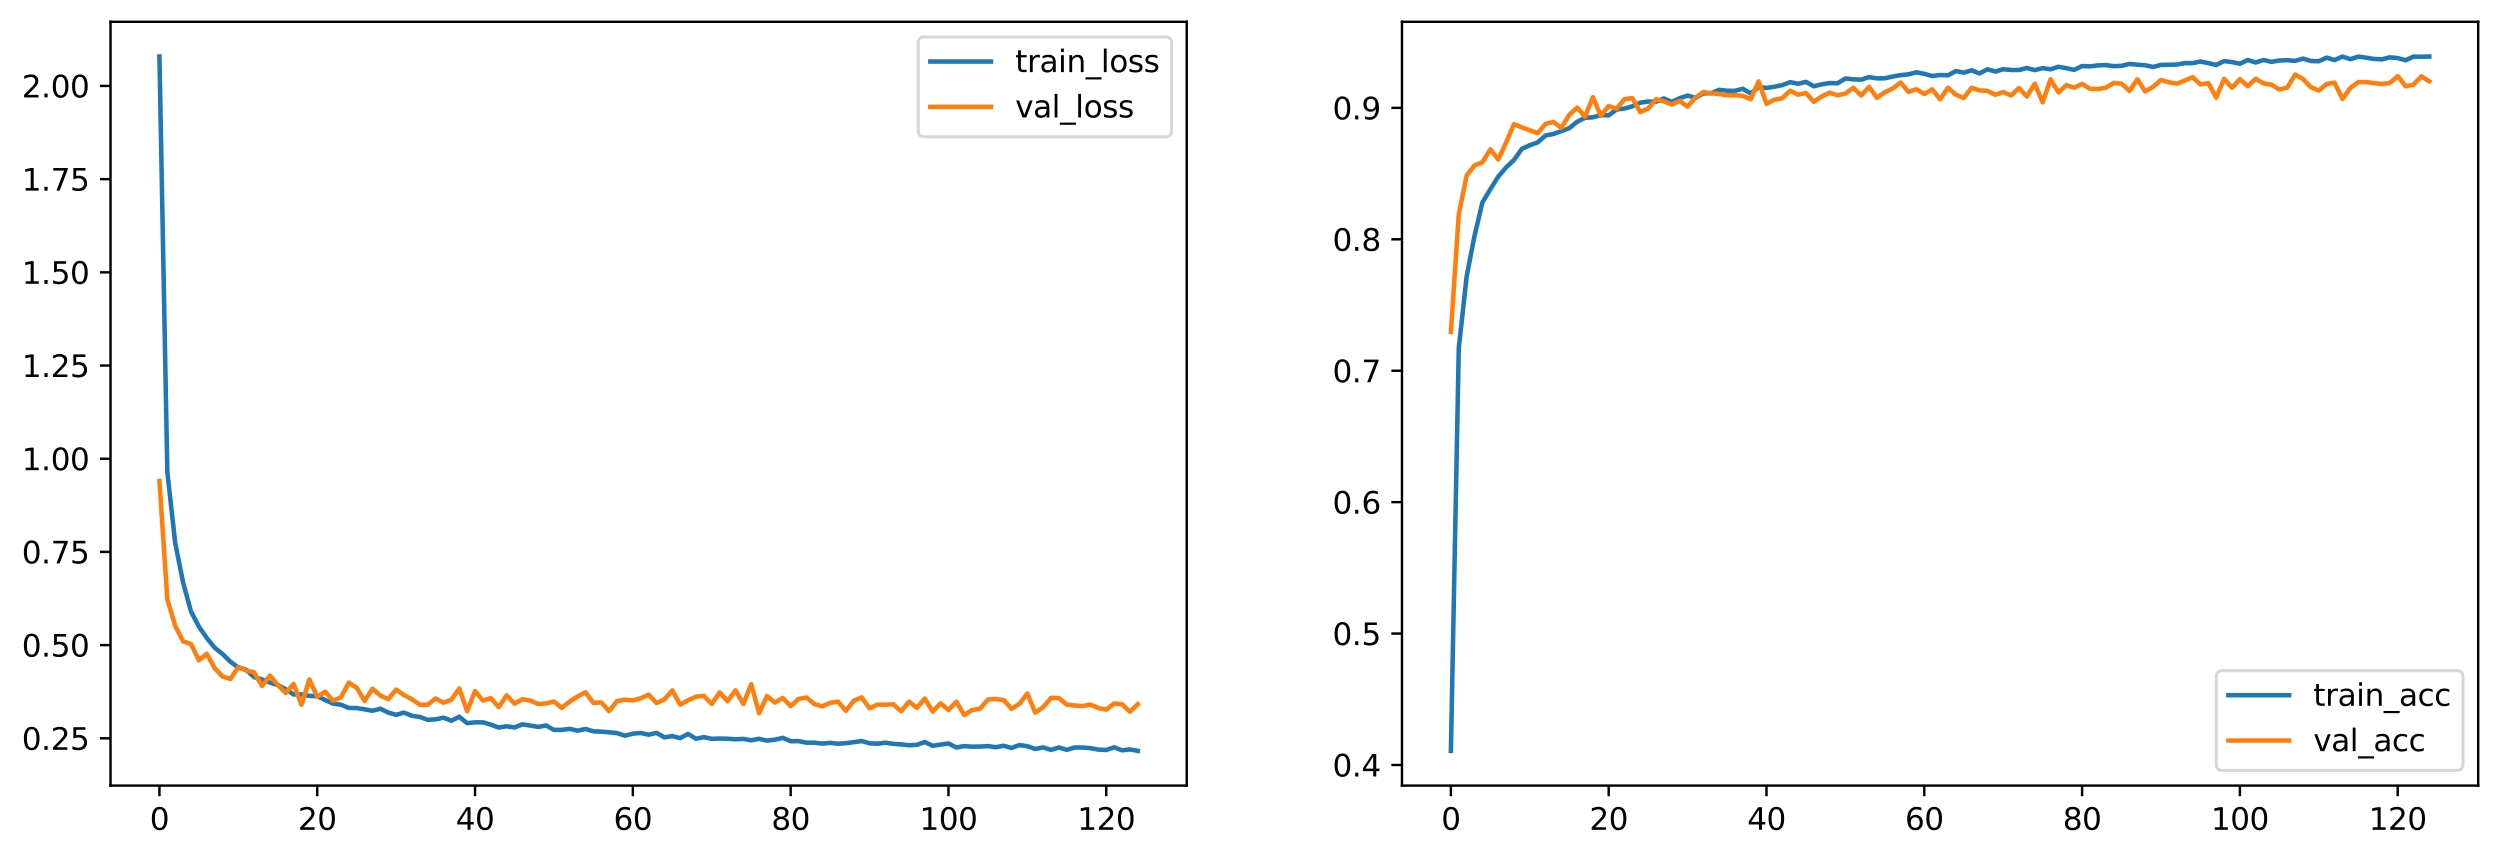 <?xml version="1.0" encoding="utf-8" standalone="no"?>
<!DOCTYPE svg PUBLIC "-//W3C//DTD SVG 1.1//EN"
  "http://www.w3.org/Graphics/SVG/1.1/DTD/svg11.dtd">
<svg xmlns:xlink="http://www.w3.org/1999/xlink" width="824.866pt" height="283.078pt" viewBox="0 0 824.866 283.078" xmlns="http://www.w3.org/2000/svg" version="1.1">
 <defs>
  <style type="text/css">*{stroke-linejoin: round; stroke-linecap: butt}</style>
 </defs>
 <g id="figure_1">
  <g id="patch_1">
   <path d="M 0 283.078 
L 824.866 283.078 
L 824.866 0 
L 0 0 
z
" style="fill: #ffffff"/>
  </g>
  <g id="axes_1">
   <g id="patch_2">
    <path d="M 36.466 259.2 
L 391.557 259.2 
L 391.557 7.2 
L 36.466 7.2 
z
" style="fill: #ffffff"/>
   </g>
   <g id="matplotlib.axis_1">
    <g id="xtick_1">
     <g id="line2d_1">
      <defs>
       <path id="m54b3469078" d="M 0 0 
L 0 3.5 
" style="stroke: #000000; stroke-width: 0.8"/>
      </defs>
      <g>
       <use xlink:href="#m54b3469078" x="52.606" y="259.2" style="stroke: #000000; stroke-width: 0.8"/>
      </g>
     </g>
     <g id="text_1">
      <!-- 0 -->
      <g transform="translate(49.425 273.798) scale(0.1 -0.1)">
       <defs>
        <path id="DejaVuSans-30" d="M 2034 4250 
Q 1547 4250 1301 3770 
Q 1056 3291 1056 2328 
Q 1056 1369 1301 889 
Q 1547 409 2034 409 
Q 2525 409 2770 889 
Q 3016 1369 3016 2328 
Q 3016 3291 2770 3770 
Q 2525 4250 2034 4250 
z
M 2034 4750 
Q 2819 4750 3233 4129 
Q 3647 3509 3647 2328 
Q 3647 1150 3233 529 
Q 2819 -91 2034 -91 
Q 1250 -91 836 529 
Q 422 1150 422 2328 
Q 422 3509 836 4129 
Q 1250 4750 2034 4750 
z
" transform="scale(0.016)"/>
       </defs>
       <use xlink:href="#DejaVuSans-30"/>
      </g>
     </g>
    </g>
    <g id="xtick_2">
     <g id="line2d_2">
      <g>
       <use xlink:href="#m54b3469078" x="104.672" y="259.2" style="stroke: #000000; stroke-width: 0.8"/>
      </g>
     </g>
     <g id="text_2">
      <!-- 20 -->
      <g transform="translate(98.31 273.798) scale(0.1 -0.1)">
       <defs>
        <path id="DejaVuSans-32" d="M 1228 531 
L 3431 531 
L 3431 0 
L 469 0 
L 469 531 
Q 828 903 1448 1529 
Q 2069 2156 2228 2338 
Q 2531 2678 2651 2914 
Q 2772 3150 2772 3378 
Q 2772 3750 2511 3984 
Q 2250 4219 1831 4219 
Q 1534 4219 1204 4116 
Q 875 4013 500 3803 
L 500 4441 
Q 881 4594 1212 4672 
Q 1544 4750 1819 4750 
Q 2544 4750 2975 4387 
Q 3406 4025 3406 3419 
Q 3406 3131 3298 2873 
Q 3191 2616 2906 2266 
Q 2828 2175 2409 1742 
Q 1991 1309 1228 531 
z
" transform="scale(0.016)"/>
       </defs>
       <use xlink:href="#DejaVuSans-32"/>
       <use xlink:href="#DejaVuSans-30" x="63.623"/>
      </g>
     </g>
    </g>
    <g id="xtick_3">
     <g id="line2d_3">
      <g>
       <use xlink:href="#m54b3469078" x="156.738" y="259.2" style="stroke: #000000; stroke-width: 0.8"/>
      </g>
     </g>
     <g id="text_3">
      <!-- 40 -->
      <g transform="translate(150.376 273.798) scale(0.1 -0.1)">
       <defs>
        <path id="DejaVuSans-34" d="M 2419 4116 
L 825 1625 
L 2419 1625 
L 2419 4116 
z
M 2253 4666 
L 3047 4666 
L 3047 1625 
L 3713 1625 
L 3713 1100 
L 3047 1100 
L 3047 0 
L 2419 0 
L 2419 1100 
L 313 1100 
L 313 1709 
L 2253 4666 
z
" transform="scale(0.016)"/>
       </defs>
       <use xlink:href="#DejaVuSans-34"/>
       <use xlink:href="#DejaVuSans-30" x="63.623"/>
      </g>
     </g>
    </g>
    <g id="xtick_4">
     <g id="line2d_4">
      <g>
       <use xlink:href="#m54b3469078" x="208.804" y="259.2" style="stroke: #000000; stroke-width: 0.8"/>
      </g>
     </g>
     <g id="text_4">
      <!-- 60 -->
      <g transform="translate(202.442 273.798) scale(0.1 -0.1)">
       <defs>
        <path id="DejaVuSans-36" d="M 2113 2584 
Q 1688 2584 1439 2293 
Q 1191 2003 1191 1497 
Q 1191 994 1439 701 
Q 1688 409 2113 409 
Q 2538 409 2786 701 
Q 3034 994 3034 1497 
Q 3034 2003 2786 2293 
Q 2538 2584 2113 2584 
z
M 3366 4563 
L 3366 3988 
Q 3128 4100 2886 4159 
Q 2644 4219 2406 4219 
Q 1781 4219 1451 3797 
Q 1122 3375 1075 2522 
Q 1259 2794 1537 2939 
Q 1816 3084 2150 3084 
Q 2853 3084 3261 2657 
Q 3669 2231 3669 1497 
Q 3669 778 3244 343 
Q 2819 -91 2113 -91 
Q 1303 -91 875 529 
Q 447 1150 447 2328 
Q 447 3434 972 4092 
Q 1497 4750 2381 4750 
Q 2619 4750 2861 4703 
Q 3103 4656 3366 4563 
z
" transform="scale(0.016)"/>
       </defs>
       <use xlink:href="#DejaVuSans-36"/>
       <use xlink:href="#DejaVuSans-30" x="63.623"/>
      </g>
     </g>
    </g>
    <g id="xtick_5">
     <g id="line2d_5">
      <g>
       <use xlink:href="#m54b3469078" x="260.871" y="259.2" style="stroke: #000000; stroke-width: 0.8"/>
      </g>
     </g>
     <g id="text_5">
      <!-- 80 -->
      <g transform="translate(254.508 273.798) scale(0.1 -0.1)">
       <defs>
        <path id="DejaVuSans-38" d="M 2034 2216 
Q 1584 2216 1326 1975 
Q 1069 1734 1069 1313 
Q 1069 891 1326 650 
Q 1584 409 2034 409 
Q 2484 409 2743 651 
Q 3003 894 3003 1313 
Q 3003 1734 2745 1975 
Q 2488 2216 2034 2216 
z
M 1403 2484 
Q 997 2584 770 2862 
Q 544 3141 544 3541 
Q 544 4100 942 4425 
Q 1341 4750 2034 4750 
Q 2731 4750 3128 4425 
Q 3525 4100 3525 3541 
Q 3525 3141 3298 2862 
Q 3072 2584 2669 2484 
Q 3125 2378 3379 2068 
Q 3634 1759 3634 1313 
Q 3634 634 3220 271 
Q 2806 -91 2034 -91 
Q 1263 -91 848 271 
Q 434 634 434 1313 
Q 434 1759 690 2068 
Q 947 2378 1403 2484 
z
M 1172 3481 
Q 1172 3119 1398 2916 
Q 1625 2713 2034 2713 
Q 2441 2713 2670 2916 
Q 2900 3119 2900 3481 
Q 2900 3844 2670 4047 
Q 2441 4250 2034 4250 
Q 1625 4250 1398 4047 
Q 1172 3844 1172 3481 
z
" transform="scale(0.016)"/>
       </defs>
       <use xlink:href="#DejaVuSans-38"/>
       <use xlink:href="#DejaVuSans-30" x="63.623"/>
      </g>
     </g>
    </g>
    <g id="xtick_6">
     <g id="line2d_6">
      <g>
       <use xlink:href="#m54b3469078" x="312.937" y="259.2" style="stroke: #000000; stroke-width: 0.8"/>
      </g>
     </g>
     <g id="text_6">
      <!-- 100 -->
      <g transform="translate(303.393 273.798) scale(0.1 -0.1)">
       <defs>
        <path id="DejaVuSans-31" d="M 794 531 
L 1825 531 
L 1825 4091 
L 703 3866 
L 703 4441 
L 1819 4666 
L 2450 4666 
L 2450 531 
L 3481 531 
L 3481 0 
L 794 0 
L 794 531 
z
" transform="scale(0.016)"/>
       </defs>
       <use xlink:href="#DejaVuSans-31"/>
       <use xlink:href="#DejaVuSans-30" x="63.623"/>
       <use xlink:href="#DejaVuSans-30" x="127.246"/>
      </g>
     </g>
    </g>
    <g id="xtick_7">
     <g id="line2d_7">
      <g>
       <use xlink:href="#m54b3469078" x="365.003" y="259.2" style="stroke: #000000; stroke-width: 0.8"/>
      </g>
     </g>
     <g id="text_7">
      <!-- 120 -->
      <g transform="translate(355.459 273.798) scale(0.1 -0.1)">
       <use xlink:href="#DejaVuSans-31"/>
       <use xlink:href="#DejaVuSans-32" x="63.623"/>
       <use xlink:href="#DejaVuSans-30" x="127.246"/>
      </g>
     </g>
    </g>
   </g>
   <g id="matplotlib.axis_2">
    <g id="ytick_1">
     <g id="line2d_8">
      <defs>
       <path id="m9fd320cdaa" d="M 0 0 
L -3.5 0 
" style="stroke: #000000; stroke-width: 0.8"/>
      </defs>
      <g>
       <use xlink:href="#m9fd320cdaa" x="36.466" y="243.601" style="stroke: #000000; stroke-width: 0.8"/>
      </g>
     </g>
     <g id="text_8">
      <!-- 0.25 -->
      <g transform="translate(7.2 247.4) scale(0.1 -0.1)">
       <defs>
        <path id="DejaVuSans-2e" d="M 684 794 
L 1344 794 
L 1344 0 
L 684 0 
L 684 794 
z
" transform="scale(0.016)"/>
        <path id="DejaVuSans-35" d="M 691 4666 
L 3169 4666 
L 3169 4134 
L 1269 4134 
L 1269 2991 
Q 1406 3038 1543 3061 
Q 1681 3084 1819 3084 
Q 2600 3084 3056 2656 
Q 3513 2228 3513 1497 
Q 3513 744 3044 326 
Q 2575 -91 1722 -91 
Q 1428 -91 1123 -41 
Q 819 9 494 109 
L 494 744 
Q 775 591 1075 516 
Q 1375 441 1709 441 
Q 2250 441 2565 725 
Q 2881 1009 2881 1497 
Q 2881 1984 2565 2268 
Q 2250 2553 1709 2553 
Q 1456 2553 1204 2497 
Q 953 2441 691 2322 
L 691 4666 
z
" transform="scale(0.016)"/>
       </defs>
       <use xlink:href="#DejaVuSans-30"/>
       <use xlink:href="#DejaVuSans-2e" x="63.623"/>
       <use xlink:href="#DejaVuSans-32" x="95.41"/>
       <use xlink:href="#DejaVuSans-35" x="159.033"/>
      </g>
     </g>
    </g>
    <g id="ytick_2">
     <g id="line2d_9">
      <g>
       <use xlink:href="#m9fd320cdaa" x="36.466" y="212.85" style="stroke: #000000; stroke-width: 0.8"/>
      </g>
     </g>
     <g id="text_9">
      <!-- 0.50 -->
      <g transform="translate(7.2 216.65) scale(0.1 -0.1)">
       <use xlink:href="#DejaVuSans-30"/>
       <use xlink:href="#DejaVuSans-2e" x="63.623"/>
       <use xlink:href="#DejaVuSans-35" x="95.41"/>
       <use xlink:href="#DejaVuSans-30" x="159.033"/>
      </g>
     </g>
    </g>
    <g id="ytick_3">
     <g id="line2d_10">
      <g>
       <use xlink:href="#m9fd320cdaa" x="36.466" y="182.1" style="stroke: #000000; stroke-width: 0.8"/>
      </g>
     </g>
     <g id="text_10">
      <!-- 0.75 -->
      <g transform="translate(7.2 185.899) scale(0.1 -0.1)">
       <defs>
        <path id="DejaVuSans-37" d="M 525 4666 
L 3525 4666 
L 3525 4397 
L 1831 0 
L 1172 0 
L 2766 4134 
L 525 4134 
L 525 4666 
z
" transform="scale(0.016)"/>
       </defs>
       <use xlink:href="#DejaVuSans-30"/>
       <use xlink:href="#DejaVuSans-2e" x="63.623"/>
       <use xlink:href="#DejaVuSans-37" x="95.41"/>
       <use xlink:href="#DejaVuSans-35" x="159.033"/>
      </g>
     </g>
    </g>
    <g id="ytick_4">
     <g id="line2d_11">
      <g>
       <use xlink:href="#m9fd320cdaa" x="36.466" y="151.35" style="stroke: #000000; stroke-width: 0.8"/>
      </g>
     </g>
     <g id="text_11">
      <!-- 1.00 -->
      <g transform="translate(7.2 155.149) scale(0.1 -0.1)">
       <use xlink:href="#DejaVuSans-31"/>
       <use xlink:href="#DejaVuSans-2e" x="63.623"/>
       <use xlink:href="#DejaVuSans-30" x="95.41"/>
       <use xlink:href="#DejaVuSans-30" x="159.033"/>
      </g>
     </g>
    </g>
    <g id="ytick_5">
     <g id="line2d_12">
      <g>
       <use xlink:href="#m9fd320cdaa" x="36.466" y="120.6" style="stroke: #000000; stroke-width: 0.8"/>
      </g>
     </g>
     <g id="text_12">
      <!-- 1.25 -->
      <g transform="translate(7.2 124.399) scale(0.1 -0.1)">
       <use xlink:href="#DejaVuSans-31"/>
       <use xlink:href="#DejaVuSans-2e" x="63.623"/>
       <use xlink:href="#DejaVuSans-32" x="95.41"/>
       <use xlink:href="#DejaVuSans-35" x="159.033"/>
      </g>
     </g>
    </g>
    <g id="ytick_6">
     <g id="line2d_13">
      <g>
       <use xlink:href="#m9fd320cdaa" x="36.466" y="89.849" style="stroke: #000000; stroke-width: 0.8"/>
      </g>
     </g>
     <g id="text_13">
      <!-- 1.50 -->
      <g transform="translate(7.2 93.649) scale(0.1 -0.1)">
       <use xlink:href="#DejaVuSans-31"/>
       <use xlink:href="#DejaVuSans-2e" x="63.623"/>
       <use xlink:href="#DejaVuSans-35" x="95.41"/>
       <use xlink:href="#DejaVuSans-30" x="159.033"/>
      </g>
     </g>
    </g>
    <g id="ytick_7">
     <g id="line2d_14">
      <g>
       <use xlink:href="#m9fd320cdaa" x="36.466" y="59.099" style="stroke: #000000; stroke-width: 0.8"/>
      </g>
     </g>
     <g id="text_14">
      <!-- 1.75 -->
      <g transform="translate(7.2 62.898) scale(0.1 -0.1)">
       <use xlink:href="#DejaVuSans-31"/>
       <use xlink:href="#DejaVuSans-2e" x="63.623"/>
       <use xlink:href="#DejaVuSans-37" x="95.41"/>
       <use xlink:href="#DejaVuSans-35" x="159.033"/>
      </g>
     </g>
    </g>
    <g id="ytick_8">
     <g id="line2d_15">
      <g>
       <use xlink:href="#m9fd320cdaa" x="36.466" y="28.349" style="stroke: #000000; stroke-width: 0.8"/>
      </g>
     </g>
     <g id="text_15">
      <!-- 2.00 -->
      <g transform="translate(7.2 32.148) scale(0.1 -0.1)">
       <use xlink:href="#DejaVuSans-32"/>
       <use xlink:href="#DejaVuSans-2e" x="63.623"/>
       <use xlink:href="#DejaVuSans-30" x="95.41"/>
       <use xlink:href="#DejaVuSans-30" x="159.033"/>
      </g>
     </g>
    </g>
   </g>
   <g id="line2d_16">
    <path d="M 52.606 18.655 
L 55.209 155.761 
L 57.813 179.195 
L 60.416 192.195 
L 63.019 201.76 
L 65.623 206.739 
L 68.226 210.511 
L 70.829 213.706 
L 73.433 215.794 
L 76.036 218.342 
L 78.639 220.251 
L 81.242 220.988 
L 83.846 223.422 
L 86.449 224.203 
L 89.052 225.201 
L 91.656 226.056 
L 94.259 227.404 
L 96.862 229.132 
L 99.466 229.124 
L 102.069 229.601 
L 104.672 229.722 
L 107.276 230.948 
L 109.879 232.137 
L 112.482 232.516 
L 115.085 233.568 
L 117.689 233.636 
L 120.292 234.031 
L 122.895 234.516 
L 125.499 233.842 
L 128.102 235.126 
L 130.705 235.844 
L 133.309 235.14 
L 135.912 236.19 
L 138.515 236.549 
L 141.119 237.503 
L 143.722 237.343 
L 146.325 236.792 
L 148.928 237.8 
L 151.532 236.498 
L 154.135 238.605 
L 156.738 238.336 
L 159.342 238.327 
L 161.945 239.099 
L 164.548 240.056 
L 167.152 239.627 
L 169.755 240.031 
L 172.358 238.992 
L 174.961 239.402 
L 177.565 239.844 
L 180.168 239.373 
L 182.771 240.839 
L 185.375 240.807 
L 187.978 240.5 
L 190.581 241.076 
L 193.185 240.522 
L 195.788 241.29 
L 198.391 241.415 
L 200.995 241.604 
L 203.598 241.904 
L 206.201 242.74 
L 208.804 242.072 
L 211.408 241.842 
L 214.011 242.415 
L 216.614 241.812 
L 219.218 243.296 
L 221.821 242.874 
L 224.424 243.545 
L 227.028 242.153 
L 229.631 243.743 
L 232.234 243.227 
L 234.838 243.767 
L 237.441 243.677 
L 240.044 243.745 
L 242.647 243.936 
L 245.251 243.794 
L 247.854 244.253 
L 250.457 243.778 
L 253.061 244.371 
L 255.664 244.063 
L 258.267 243.462 
L 260.871 244.562 
L 263.474 244.532 
L 266.077 245.041 
L 268.681 245.037 
L 271.284 245.349 
L 273.887 245.103 
L 276.49 245.38 
L 279.094 245.219 
L 281.697 244.873 
L 284.3 244.507 
L 286.904 245.243 
L 289.507 245.375 
L 292.11 245.055 
L 294.714 245.431 
L 297.317 245.605 
L 299.92 245.898 
L 302.523 245.749 
L 305.127 244.823 
L 307.73 246.075 
L 310.333 245.672 
L 312.937 245.309 
L 315.54 246.625 
L 318.143 246.173 
L 320.747 246.365 
L 323.35 246.321 
L 325.953 246.174 
L 328.557 246.548 
L 331.16 246.046 
L 333.763 246.793 
L 336.366 245.828 
L 338.97 246.21 
L 341.573 247.132 
L 344.176 246.602 
L 346.78 247.427 
L 349.383 246.628 
L 351.986 247.397 
L 354.59 246.639 
L 357.193 246.648 
L 359.796 246.855 
L 362.4 247.318 
L 365.003 247.464 
L 367.606 246.557 
L 370.209 247.579 
L 372.813 247.278 
L 375.416 247.745 
" clip-path="url(#p63f0375b24)" style="fill: none; stroke: #1f77b4; stroke-width: 1.5; stroke-linecap: square"/>
   </g>
   <g id="line2d_17">
    <path d="M 52.606 158.701 
L 55.209 197.765 
L 57.813 206.485 
L 60.416 211.635 
L 63.019 212.498 
L 65.623 217.855 
L 68.226 215.718 
L 70.829 220.464 
L 73.433 223.206 
L 76.036 224.013 
L 78.639 220.105 
L 81.242 221.241 
L 83.846 221.817 
L 86.449 226.337 
L 89.052 222.911 
L 91.656 225.987 
L 94.259 228.637 
L 96.862 225.696 
L 99.466 232.518 
L 102.069 224.173 
L 104.672 229.937 
L 107.276 228.212 
L 109.879 231.189 
L 112.482 230.105 
L 115.085 225.235 
L 117.689 226.954 
L 120.292 231.277 
L 122.895 227.233 
L 125.499 229.51 
L 128.102 230.678 
L 130.705 227.528 
L 133.309 229.368 
L 135.912 230.71 
L 138.515 232.526 
L 141.119 232.533 
L 143.722 230.459 
L 146.325 231.853 
L 148.928 230.863 
L 151.532 227.181 
L 154.135 234.65 
L 156.738 228.038 
L 159.342 231.137 
L 161.945 230.347 
L 164.548 233.32 
L 167.152 229.432 
L 169.755 232.169 
L 172.358 230.73 
L 174.961 231.134 
L 177.565 232.28 
L 180.168 232.096 
L 182.771 231.483 
L 185.375 233.563 
L 187.978 231.463 
L 190.581 229.795 
L 193.185 228.423 
L 195.788 231.917 
L 198.391 231.765 
L 200.995 234.655 
L 203.598 231.301 
L 206.201 230.848 
L 208.804 231.113 
L 211.408 230.403 
L 214.011 229.189 
L 216.614 231.953 
L 219.218 230.774 
L 221.821 227.81 
L 224.424 232.508 
L 227.028 231.055 
L 229.631 229.862 
L 232.234 229.606 
L 234.838 232.291 
L 237.441 228.458 
L 240.044 231.366 
L 242.647 227.792 
L 245.251 232.283 
L 247.854 225.766 
L 250.457 235.316 
L 253.061 229.664 
L 255.664 231.825 
L 258.267 230.292 
L 260.871 232.991 
L 263.474 230.627 
L 266.077 230.128 
L 268.681 232.286 
L 271.284 233.047 
L 273.887 231.899 
L 276.49 231.491 
L 279.094 234.535 
L 281.697 231.223 
L 284.3 230.084 
L 286.904 233.719 
L 289.507 232.476 
L 292.11 232.527 
L 294.714 232.366 
L 297.317 234.699 
L 299.92 231.51 
L 302.523 233.547 
L 305.127 230.473 
L 307.73 234.775 
L 310.333 232.063 
L 312.937 234.269 
L 315.54 231.528 
L 318.143 235.9 
L 320.747 234.278 
L 323.35 233.842 
L 325.953 230.813 
L 328.557 230.636 
L 331.16 230.978 
L 333.763 233.88 
L 336.366 232.219 
L 338.97 228.83 
L 341.573 235.134 
L 344.176 233.362 
L 346.78 230.249 
L 349.383 230.345 
L 351.986 232.502 
L 354.59 232.786 
L 357.193 232.946 
L 359.796 232.481 
L 362.4 233.6 
L 365.003 234.154 
L 367.606 232.107 
L 370.209 232.361 
L 372.813 234.825 
L 375.416 232.348 
" clip-path="url(#p63f0375b24)" style="fill: none; stroke: #ff7f0e; stroke-width: 1.5; stroke-linecap: square"/>
   </g>
   <g id="patch_3">
    <path d="M 36.466 259.2 
L 36.466 7.2 
" style="fill: none; stroke: #000000; stroke-width: 0.8; stroke-linejoin: miter; stroke-linecap: square"/>
   </g>
   <g id="patch_4">
    <path d="M 391.557 259.2 
L 391.557 7.2 
" style="fill: none; stroke: #000000; stroke-width: 0.8; stroke-linejoin: miter; stroke-linecap: square"/>
   </g>
   <g id="patch_5">
    <path d="M 36.466 259.2 
L 391.557 259.2 
" style="fill: none; stroke: #000000; stroke-width: 0.8; stroke-linejoin: miter; stroke-linecap: square"/>
   </g>
   <g id="patch_6">
    <path d="M 36.466 7.2 
L 391.557 7.2 
" style="fill: none; stroke: #000000; stroke-width: 0.8; stroke-linejoin: miter; stroke-linecap: square"/>
   </g>
   <g id="legend_1">
    <g id="patch_7">
     <path d="M 304.966 45.112 
L 384.557 45.112 
Q 386.557 45.112 386.557 43.112 
L 386.557 14.2 
Q 386.557 12.2 384.557 12.2 
L 304.966 12.2 
Q 302.966 12.2 302.966 14.2 
L 302.966 43.112 
Q 302.966 45.112 304.966 45.112 
z
" style="fill: #ffffff; opacity: 0.8; stroke: #cccccc; stroke-linejoin: miter"/>
    </g>
    <g id="line2d_18">
     <path d="M 306.966 20.298 
L 316.966 20.298 
L 326.966 20.298 
" style="fill: none; stroke: #1f77b4; stroke-width: 1.5; stroke-linecap: square"/>
    </g>
    <g id="text_16">
     <!-- train_loss -->
     <g transform="translate(334.966 23.798) scale(0.1 -0.1)">
      <defs>
       <path id="DejaVuSans-74" d="M 1172 4494 
L 1172 3500 
L 2356 3500 
L 2356 3053 
L 1172 3053 
L 1172 1153 
Q 1172 725 1289 603 
Q 1406 481 1766 481 
L 2356 481 
L 2356 0 
L 1766 0 
Q 1100 0 847 248 
Q 594 497 594 1153 
L 594 3053 
L 172 3053 
L 172 3500 
L 594 3500 
L 594 4494 
L 1172 4494 
z
" transform="scale(0.016)"/>
       <path id="DejaVuSans-72" d="M 2631 2963 
Q 2534 3019 2420 3045 
Q 2306 3072 2169 3072 
Q 1681 3072 1420 2755 
Q 1159 2438 1159 1844 
L 1159 0 
L 581 0 
L 581 3500 
L 1159 3500 
L 1159 2956 
Q 1341 3275 1631 3429 
Q 1922 3584 2338 3584 
Q 2397 3584 2469 3576 
Q 2541 3569 2628 3553 
L 2631 2963 
z
" transform="scale(0.016)"/>
       <path id="DejaVuSans-61" d="M 2194 1759 
Q 1497 1759 1228 1600 
Q 959 1441 959 1056 
Q 959 750 1161 570 
Q 1363 391 1709 391 
Q 2188 391 2477 730 
Q 2766 1069 2766 1631 
L 2766 1759 
L 2194 1759 
z
M 3341 1997 
L 3341 0 
L 2766 0 
L 2766 531 
Q 2569 213 2275 61 
Q 1981 -91 1556 -91 
Q 1019 -91 701 211 
Q 384 513 384 1019 
Q 384 1609 779 1909 
Q 1175 2209 1959 2209 
L 2766 2209 
L 2766 2266 
Q 2766 2663 2505 2880 
Q 2244 3097 1772 3097 
Q 1472 3097 1187 3025 
Q 903 2953 641 2809 
L 641 3341 
Q 956 3463 1253 3523 
Q 1550 3584 1831 3584 
Q 2591 3584 2966 3190 
Q 3341 2797 3341 1997 
z
" transform="scale(0.016)"/>
       <path id="DejaVuSans-69" d="M 603 3500 
L 1178 3500 
L 1178 0 
L 603 0 
L 603 3500 
z
M 603 4863 
L 1178 4863 
L 1178 4134 
L 603 4134 
L 603 4863 
z
" transform="scale(0.016)"/>
       <path id="DejaVuSans-6e" d="M 3513 2113 
L 3513 0 
L 2938 0 
L 2938 2094 
Q 2938 2591 2744 2837 
Q 2550 3084 2163 3084 
Q 1697 3084 1428 2787 
Q 1159 2491 1159 1978 
L 1159 0 
L 581 0 
L 581 3500 
L 1159 3500 
L 1159 2956 
Q 1366 3272 1645 3428 
Q 1925 3584 2291 3584 
Q 2894 3584 3203 3211 
Q 3513 2838 3513 2113 
z
" transform="scale(0.016)"/>
       <path id="DejaVuSans-5f" d="M 3263 -1063 
L 3263 -1509 
L -63 -1509 
L -63 -1063 
L 3263 -1063 
z
" transform="scale(0.016)"/>
       <path id="DejaVuSans-6c" d="M 603 4863 
L 1178 4863 
L 1178 0 
L 603 0 
L 603 4863 
z
" transform="scale(0.016)"/>
       <path id="DejaVuSans-6f" d="M 1959 3097 
Q 1497 3097 1228 2736 
Q 959 2375 959 1747 
Q 959 1119 1226 758 
Q 1494 397 1959 397 
Q 2419 397 2687 759 
Q 2956 1122 2956 1747 
Q 2956 2369 2687 2733 
Q 2419 3097 1959 3097 
z
M 1959 3584 
Q 2709 3584 3137 3096 
Q 3566 2609 3566 1747 
Q 3566 888 3137 398 
Q 2709 -91 1959 -91 
Q 1206 -91 779 398 
Q 353 888 353 1747 
Q 353 2609 779 3096 
Q 1206 3584 1959 3584 
z
" transform="scale(0.016)"/>
       <path id="DejaVuSans-73" d="M 2834 3397 
L 2834 2853 
Q 2591 2978 2328 3040 
Q 2066 3103 1784 3103 
Q 1356 3103 1142 2972 
Q 928 2841 928 2578 
Q 928 2378 1081 2264 
Q 1234 2150 1697 2047 
L 1894 2003 
Q 2506 1872 2764 1633 
Q 3022 1394 3022 966 
Q 3022 478 2636 193 
Q 2250 -91 1575 -91 
Q 1294 -91 989 -36 
Q 684 19 347 128 
L 347 722 
Q 666 556 975 473 
Q 1284 391 1588 391 
Q 1994 391 2212 530 
Q 2431 669 2431 922 
Q 2431 1156 2273 1281 
Q 2116 1406 1581 1522 
L 1381 1569 
Q 847 1681 609 1914 
Q 372 2147 372 2553 
Q 372 3047 722 3315 
Q 1072 3584 1716 3584 
Q 2034 3584 2315 3537 
Q 2597 3491 2834 3397 
z
" transform="scale(0.016)"/>
      </defs>
      <use xlink:href="#DejaVuSans-74"/>
      <use xlink:href="#DejaVuSans-72" x="39.209"/>
      <use xlink:href="#DejaVuSans-61" x="80.322"/>
      <use xlink:href="#DejaVuSans-69" x="141.602"/>
      <use xlink:href="#DejaVuSans-6e" x="169.385"/>
      <use xlink:href="#DejaVuSans-5f" x="232.764"/>
      <use xlink:href="#DejaVuSans-6c" x="282.764"/>
      <use xlink:href="#DejaVuSans-6f" x="310.547"/>
      <use xlink:href="#DejaVuSans-73" x="371.729"/>
      <use xlink:href="#DejaVuSans-73" x="423.828"/>
     </g>
    </g>
    <g id="line2d_19">
     <path d="M 306.966 35.255 
L 316.966 35.255 
L 326.966 35.255 
" style="fill: none; stroke: #ff7f0e; stroke-width: 1.5; stroke-linecap: square"/>
    </g>
    <g id="text_17">
     <!-- val_loss -->
     <g transform="translate(334.966 38.755) scale(0.1 -0.1)">
      <defs>
       <path id="DejaVuSans-76" d="M 191 3500 
L 800 3500 
L 1894 563 
L 2988 3500 
L 3597 3500 
L 2284 0 
L 1503 0 
L 191 3500 
z
" transform="scale(0.016)"/>
      </defs>
      <use xlink:href="#DejaVuSans-76"/>
      <use xlink:href="#DejaVuSans-61" x="59.18"/>
      <use xlink:href="#DejaVuSans-6c" x="120.459"/>
      <use xlink:href="#DejaVuSans-5f" x="148.242"/>
      <use xlink:href="#DejaVuSans-6c" x="198.242"/>
      <use xlink:href="#DejaVuSans-6f" x="226.025"/>
      <use xlink:href="#DejaVuSans-73" x="287.207"/>
      <use xlink:href="#DejaVuSans-73" x="339.307"/>
     </g>
    </g>
   </g>
  </g>
  <g id="axes_2">
   <g id="patch_8">
    <path d="M 462.575 259.2 
L 817.666 259.2 
L 817.666 7.2 
L 462.575 7.2 
z
" style="fill: #ffffff"/>
   </g>
   <g id="matplotlib.axis_3">
    <g id="xtick_8">
     <g id="line2d_20">
      <g>
       <use xlink:href="#m54b3469078" x="478.715" y="259.2" style="stroke: #000000; stroke-width: 0.8"/>
      </g>
     </g>
     <g id="text_18">
      <!-- 0 -->
      <g transform="translate(475.534 273.798) scale(0.1 -0.1)">
       <use xlink:href="#DejaVuSans-30"/>
      </g>
     </g>
    </g>
    <g id="xtick_9">
     <g id="line2d_21">
      <g>
       <use xlink:href="#m54b3469078" x="530.781" y="259.2" style="stroke: #000000; stroke-width: 0.8"/>
      </g>
     </g>
     <g id="text_19">
      <!-- 20 -->
      <g transform="translate(524.419 273.798) scale(0.1 -0.1)">
       <use xlink:href="#DejaVuSans-32"/>
       <use xlink:href="#DejaVuSans-30" x="63.623"/>
      </g>
     </g>
    </g>
    <g id="xtick_10">
     <g id="line2d_22">
      <g>
       <use xlink:href="#m54b3469078" x="582.847" y="259.2" style="stroke: #000000; stroke-width: 0.8"/>
      </g>
     </g>
     <g id="text_20">
      <!-- 40 -->
      <g transform="translate(576.485 273.798) scale(0.1 -0.1)">
       <use xlink:href="#DejaVuSans-34"/>
       <use xlink:href="#DejaVuSans-30" x="63.623"/>
      </g>
     </g>
    </g>
    <g id="xtick_11">
     <g id="line2d_23">
      <g>
       <use xlink:href="#m54b3469078" x="634.914" y="259.2" style="stroke: #000000; stroke-width: 0.8"/>
      </g>
     </g>
     <g id="text_21">
      <!-- 60 -->
      <g transform="translate(628.551 273.798) scale(0.1 -0.1)">
       <use xlink:href="#DejaVuSans-36"/>
       <use xlink:href="#DejaVuSans-30" x="63.623"/>
      </g>
     </g>
    </g>
    <g id="xtick_12">
     <g id="line2d_24">
      <g>
       <use xlink:href="#m54b3469078" x="686.98" y="259.2" style="stroke: #000000; stroke-width: 0.8"/>
      </g>
     </g>
     <g id="text_22">
      <!-- 80 -->
      <g transform="translate(680.617 273.798) scale(0.1 -0.1)">
       <use xlink:href="#DejaVuSans-38"/>
       <use xlink:href="#DejaVuSans-30" x="63.623"/>
      </g>
     </g>
    </g>
    <g id="xtick_13">
     <g id="line2d_25">
      <g>
       <use xlink:href="#m54b3469078" x="739.046" y="259.2" style="stroke: #000000; stroke-width: 0.8"/>
      </g>
     </g>
     <g id="text_23">
      <!-- 100 -->
      <g transform="translate(729.502 273.798) scale(0.1 -0.1)">
       <use xlink:href="#DejaVuSans-31"/>
       <use xlink:href="#DejaVuSans-30" x="63.623"/>
       <use xlink:href="#DejaVuSans-30" x="127.246"/>
      </g>
     </g>
    </g>
    <g id="xtick_14">
     <g id="line2d_26">
      <g>
       <use xlink:href="#m54b3469078" x="791.112" y="259.2" style="stroke: #000000; stroke-width: 0.8"/>
      </g>
     </g>
     <g id="text_24">
      <!-- 120 -->
      <g transform="translate(781.568 273.798) scale(0.1 -0.1)">
       <use xlink:href="#DejaVuSans-31"/>
       <use xlink:href="#DejaVuSans-32" x="63.623"/>
       <use xlink:href="#DejaVuSans-30" x="127.246"/>
      </g>
     </g>
    </g>
   </g>
   <g id="matplotlib.axis_4">
    <g id="ytick_9">
     <g id="line2d_27">
      <g>
       <use xlink:href="#m9fd320cdaa" x="462.575" y="252.403" style="stroke: #000000; stroke-width: 0.8"/>
      </g>
     </g>
     <g id="text_25">
      <!-- 0.4 -->
      <g transform="translate(439.672 256.202) scale(0.1 -0.1)">
       <use xlink:href="#DejaVuSans-30"/>
       <use xlink:href="#DejaVuSans-2e" x="63.623"/>
       <use xlink:href="#DejaVuSans-34" x="95.41"/>
      </g>
     </g>
    </g>
    <g id="ytick_10">
     <g id="line2d_28">
      <g>
       <use xlink:href="#m9fd320cdaa" x="462.575" y="209.042" style="stroke: #000000; stroke-width: 0.8"/>
      </g>
     </g>
     <g id="text_26">
      <!-- 0.5 -->
      <g transform="translate(439.672 212.841) scale(0.1 -0.1)">
       <use xlink:href="#DejaVuSans-30"/>
       <use xlink:href="#DejaVuSans-2e" x="63.623"/>
       <use xlink:href="#DejaVuSans-35" x="95.41"/>
      </g>
     </g>
    </g>
    <g id="ytick_11">
     <g id="line2d_29">
      <g>
       <use xlink:href="#m9fd320cdaa" x="462.575" y="165.681" style="stroke: #000000; stroke-width: 0.8"/>
      </g>
     </g>
     <g id="text_27">
      <!-- 0.6 -->
      <g transform="translate(439.672 169.48) scale(0.1 -0.1)">
       <use xlink:href="#DejaVuSans-30"/>
       <use xlink:href="#DejaVuSans-2e" x="63.623"/>
       <use xlink:href="#DejaVuSans-36" x="95.41"/>
      </g>
     </g>
    </g>
    <g id="ytick_12">
     <g id="line2d_30">
      <g>
       <use xlink:href="#m9fd320cdaa" x="462.575" y="122.319" style="stroke: #000000; stroke-width: 0.8"/>
      </g>
     </g>
     <g id="text_28">
      <!-- 0.7 -->
      <g transform="translate(439.672 126.119) scale(0.1 -0.1)">
       <use xlink:href="#DejaVuSans-30"/>
       <use xlink:href="#DejaVuSans-2e" x="63.623"/>
       <use xlink:href="#DejaVuSans-37" x="95.41"/>
      </g>
     </g>
    </g>
    <g id="ytick_13">
     <g id="line2d_31">
      <g>
       <use xlink:href="#m9fd320cdaa" x="462.575" y="78.958" style="stroke: #000000; stroke-width: 0.8"/>
      </g>
     </g>
     <g id="text_29">
      <!-- 0.8 -->
      <g transform="translate(439.672 82.757) scale(0.1 -0.1)">
       <use xlink:href="#DejaVuSans-30"/>
       <use xlink:href="#DejaVuSans-2e" x="63.623"/>
       <use xlink:href="#DejaVuSans-38" x="95.41"/>
      </g>
     </g>
    </g>
    <g id="ytick_14">
     <g id="line2d_32">
      <g>
       <use xlink:href="#m9fd320cdaa" x="462.575" y="35.597" style="stroke: #000000; stroke-width: 0.8"/>
      </g>
     </g>
     <g id="text_30">
      <!-- 0.9 -->
      <g transform="translate(439.672 39.396) scale(0.1 -0.1)">
       <defs>
        <path id="DejaVuSans-39" d="M 703 97 
L 703 672 
Q 941 559 1184 500 
Q 1428 441 1663 441 
Q 2288 441 2617 861 
Q 2947 1281 2994 2138 
Q 2813 1869 2534 1725 
Q 2256 1581 1919 1581 
Q 1219 1581 811 2004 
Q 403 2428 403 3163 
Q 403 3881 828 4315 
Q 1253 4750 1959 4750 
Q 2769 4750 3195 4129 
Q 3622 3509 3622 2328 
Q 3622 1225 3098 567 
Q 2575 -91 1691 -91 
Q 1453 -91 1209 -44 
Q 966 3 703 97 
z
M 1959 2075 
Q 2384 2075 2632 2365 
Q 2881 2656 2881 3163 
Q 2881 3666 2632 3958 
Q 2384 4250 1959 4250 
Q 1534 4250 1286 3958 
Q 1038 3666 1038 3163 
Q 1038 2656 1286 2365 
Q 1534 2075 1959 2075 
z
" transform="scale(0.016)"/>
       </defs>
       <use xlink:href="#DejaVuSans-30"/>
       <use xlink:href="#DejaVuSans-2e" x="63.623"/>
       <use xlink:href="#DejaVuSans-39" x="95.41"/>
      </g>
     </g>
    </g>
   </g>
   <g id="line2d_33">
    <path d="M 478.715 247.745 
L 481.319 114.854 
L 483.922 91.207 
L 486.525 77.753 
L 489.128 66.772 
L 491.732 62.445 
L 494.335 58.283 
L 496.938 55.232 
L 499.542 52.75 
L 502.145 49.096 
L 504.748 47.925 
L 507.352 46.982 
L 509.955 44.709 
L 512.558 44.201 
L 515.161 43.259 
L 517.765 42.297 
L 520.368 40.183 
L 522.971 38.877 
L 525.575 38.698 
L 528.178 37.965 
L 530.781 38.065 
L 533.385 36.111 
L 535.988 35.832 
L 538.591 35.074 
L 541.195 33.883 
L 543.798 33.499 
L 546.401 33.539 
L 549.004 32.487 
L 551.608 33.614 
L 554.211 32.402 
L 556.814 31.53 
L 559.418 32.318 
L 562.021 30.802 
L 564.624 30.747 
L 567.228 29.631 
L 569.831 29.94 
L 572.434 29.955 
L 575.038 29.297 
L 577.641 30.857 
L 580.244 28.729 
L 582.847 29.008 
L 585.451 28.614 
L 588.054 28.091 
L 590.657 27.109 
L 593.261 27.642 
L 595.864 27.019 
L 598.467 28.469 
L 601.071 27.836 
L 603.674 27.408 
L 606.277 27.497 
L 608.881 25.902 
L 611.484 26.191 
L 614.087 26.281 
L 616.69 25.454 
L 619.294 25.852 
L 621.897 25.837 
L 624.5 25.249 
L 627.104 24.796 
L 629.707 24.526 
L 632.31 23.834 
L 634.914 24.367 
L 637.517 25.08 
L 640.12 24.756 
L 642.723 24.865 
L 645.327 23.435 
L 647.93 23.973 
L 650.533 23.201 
L 653.137 24.227 
L 655.74 22.867 
L 658.343 23.599 
L 660.947 22.842 
L 663.55 23.086 
L 666.153 23.101 
L 668.757 22.438 
L 671.36 23.126 
L 673.963 22.488 
L 676.566 22.862 
L 679.17 22.024 
L 681.773 22.503 
L 684.376 23.056 
L 686.98 21.795 
L 689.583 21.895 
L 692.186 21.581 
L 694.79 21.476 
L 697.393 21.82 
L 699.996 21.725 
L 702.6 21.087 
L 705.203 21.341 
L 707.806 21.531 
L 710.409 22.104 
L 713.013 21.401 
L 715.616 21.386 
L 718.219 21.316 
L 720.823 20.828 
L 723.426 20.838 
L 726.029 20.299 
L 728.633 20.823 
L 731.236 21.426 
L 733.839 20.155 
L 736.442 20.489 
L 739.046 21.022 
L 741.649 19.791 
L 744.252 20.619 
L 746.856 19.786 
L 749.459 20.399 
L 752.062 19.98 
L 754.666 19.856 
L 757.269 20.08 
L 759.872 19.332 
L 762.476 20.125 
L 765.079 20.21 
L 767.682 19.018 
L 770.285 19.826 
L 772.889 18.66 
L 775.492 19.532 
L 778.095 18.679 
L 780.699 19.028 
L 783.302 19.457 
L 785.905 19.572 
L 788.509 18.919 
L 791.112 19.153 
L 793.715 19.881 
L 796.319 18.679 
L 798.922 18.719 
L 801.525 18.655 
" clip-path="url(#pd4c9bdf4a8)" style="fill: none; stroke: #1f77b4; stroke-width: 1.5; stroke-linecap: square"/>
   </g>
   <g id="line2d_34">
    <path d="M 478.715 109.514 
L 481.319 70.684 
L 483.922 57.878 
L 486.525 54.548 
L 489.128 53.553 
L 491.732 49.261 
L 494.335 52.626 
L 496.938 47.029 
L 499.542 40.953 
L 502.145 42.051 
L 504.748 42.978 
L 507.352 43.94 
L 509.955 40.85 
L 512.558 40.266 
L 515.161 42.154 
L 517.765 37.897 
L 520.368 35.528 
L 522.971 38.481 
L 525.575 32.061 
L 528.178 38.172 
L 530.781 34.979 
L 533.385 35.906 
L 535.988 32.713 
L 538.591 32.37 
L 541.195 37.005 
L 543.798 35.803 
L 546.401 32.747 
L 549.004 33.468 
L 551.608 34.498 
L 554.211 33.297 
L 556.814 35.185 
L 559.418 32.164 
L 562.021 30.379 
L 564.624 30.756 
L 567.228 31.031 
L 569.831 31.443 
L 572.434 31.374 
L 575.038 31.649 
L 577.641 32.713 
L 580.244 26.877 
L 582.847 34.258 
L 585.451 32.885 
L 588.054 32.404 
L 590.657 29.932 
L 593.261 31.237 
L 595.864 30.688 
L 598.467 33.571 
L 601.071 31.82 
L 603.674 30.585 
L 606.277 31.443 
L 608.881 30.859 
L 611.484 28.971 
L 614.087 31.511 
L 616.69 28.662 
L 619.294 32.301 
L 621.897 30.413 
L 624.5 29.211 
L 627.104 27.22 
L 629.707 30.31 
L 632.31 29.452 
L 634.914 30.996 
L 637.517 29.486 
L 640.12 32.747 
L 642.723 28.971 
L 645.327 31.237 
L 647.93 32.335 
L 650.533 28.971 
L 653.137 29.829 
L 655.74 30.001 
L 658.343 31.271 
L 660.947 30.379 
L 663.55 31.511 
L 666.153 29.04 
L 668.757 31.855 
L 671.36 27.598 
L 673.963 33.743 
L 676.566 26.19 
L 679.17 30.447 
L 681.773 28.078 
L 684.376 28.937 
L 686.98 27.666 
L 689.583 29.314 
L 692.186 29.383 
L 694.79 28.937 
L 697.393 27.392 
L 699.996 27.598 
L 702.6 30.001 
L 705.203 26.19 
L 707.806 30.173 
L 710.409 28.628 
L 713.013 26.396 
L 715.616 27.151 
L 718.219 27.598 
L 720.823 26.602 
L 723.426 25.469 
L 726.029 27.838 
L 728.633 27.426 
L 731.236 32.198 
L 733.839 26.018 
L 736.442 28.937 
L 739.046 26.121 
L 741.649 28.456 
L 744.252 25.984 
L 746.856 27.529 
L 749.459 27.941 
L 752.062 29.52 
L 754.666 28.902 
L 757.269 24.611 
L 759.872 26.087 
L 762.476 28.799 
L 765.079 29.864 
L 767.682 27.701 
L 770.285 27.289 
L 772.889 32.644 
L 775.492 29.005 
L 778.095 27.083 
L 780.699 27.083 
L 783.302 27.426 
L 785.905 27.701 
L 788.509 27.392 
L 791.112 25.126 
L 793.715 28.456 
L 796.319 27.941 
L 798.922 25.194 
L 801.525 26.842 
" clip-path="url(#pd4c9bdf4a8)" style="fill: none; stroke: #ff7f0e; stroke-width: 1.5; stroke-linecap: square"/>
   </g>
   <g id="patch_9">
    <path d="M 462.575 259.2 
L 462.575 7.2 
" style="fill: none; stroke: #000000; stroke-width: 0.8; stroke-linejoin: miter; stroke-linecap: square"/>
   </g>
   <g id="patch_10">
    <path d="M 817.666 259.2 
L 817.666 7.2 
" style="fill: none; stroke: #000000; stroke-width: 0.8; stroke-linejoin: miter; stroke-linecap: square"/>
   </g>
   <g id="patch_11">
    <path d="M 462.575 259.2 
L 817.666 259.2 
" style="fill: none; stroke: #000000; stroke-width: 0.8; stroke-linejoin: miter; stroke-linecap: square"/>
   </g>
   <g id="patch_12">
    <path d="M 462.575 7.2 
L 817.666 7.2 
" style="fill: none; stroke: #000000; stroke-width: 0.8; stroke-linejoin: miter; stroke-linecap: square"/>
   </g>
   <g id="legend_2">
    <g id="patch_13">
     <path d="M 733.266 254.2 
L 810.666 254.2 
Q 812.666 254.2 812.666 252.2 
L 812.666 223.287 
Q 812.666 221.287 810.666 221.287 
L 733.266 221.287 
Q 731.266 221.287 731.266 223.287 
L 731.266 252.2 
Q 731.266 254.2 733.266 254.2 
z
" style="fill: #ffffff; opacity: 0.8; stroke: #cccccc; stroke-linejoin: miter"/>
    </g>
    <g id="line2d_35">
     <path d="M 735.266 229.386 
L 745.266 229.386 
L 755.266 229.386 
" style="fill: none; stroke: #1f77b4; stroke-width: 1.5; stroke-linecap: square"/>
    </g>
    <g id="text_31">
     <!-- train_acc -->
     <g transform="translate(763.266 232.886) scale(0.1 -0.1)">
      <defs>
       <path id="DejaVuSans-63" d="M 3122 3366 
L 3122 2828 
Q 2878 2963 2633 3030 
Q 2388 3097 2138 3097 
Q 1578 3097 1268 2742 
Q 959 2388 959 1747 
Q 959 1106 1268 751 
Q 1578 397 2138 397 
Q 2388 397 2633 464 
Q 2878 531 3122 666 
L 3122 134 
Q 2881 22 2623 -34 
Q 2366 -91 2075 -91 
Q 1284 -91 818 406 
Q 353 903 353 1747 
Q 353 2603 823 3093 
Q 1294 3584 2113 3584 
Q 2378 3584 2631 3529 
Q 2884 3475 3122 3366 
z
" transform="scale(0.016)"/>
      </defs>
      <use xlink:href="#DejaVuSans-74"/>
      <use xlink:href="#DejaVuSans-72" x="39.209"/>
      <use xlink:href="#DejaVuSans-61" x="80.322"/>
      <use xlink:href="#DejaVuSans-69" x="141.602"/>
      <use xlink:href="#DejaVuSans-6e" x="169.385"/>
      <use xlink:href="#DejaVuSans-5f" x="232.764"/>
      <use xlink:href="#DejaVuSans-61" x="282.764"/>
      <use xlink:href="#DejaVuSans-63" x="344.043"/>
      <use xlink:href="#DejaVuSans-63" x="399.023"/>
     </g>
    </g>
    <g id="line2d_36">
     <path d="M 735.266 244.342 
L 745.266 244.342 
L 755.266 244.342 
" style="fill: none; stroke: #ff7f0e; stroke-width: 1.5; stroke-linecap: square"/>
    </g>
    <g id="text_32">
     <!-- val_acc -->
     <g transform="translate(763.266 247.842) scale(0.1 -0.1)">
      <use xlink:href="#DejaVuSans-76"/>
      <use xlink:href="#DejaVuSans-61" x="59.18"/>
      <use xlink:href="#DejaVuSans-6c" x="120.459"/>
      <use xlink:href="#DejaVuSans-5f" x="148.242"/>
      <use xlink:href="#DejaVuSans-61" x="198.242"/>
      <use xlink:href="#DejaVuSans-63" x="259.521"/>
      <use xlink:href="#DejaVuSans-63" x="314.502"/>
     </g>
    </g>
   </g>
  </g>
 </g>
 <defs>
  <clipPath id="p63f0375b24">
   <rect x="36.466" y="7.2" width="355.091" height="252"/>
  </clipPath>
  <clipPath id="pd4c9bdf4a8">
   <rect x="462.575" y="7.2" width="355.091" height="252"/>
  </clipPath>
 </defs>
</svg>
